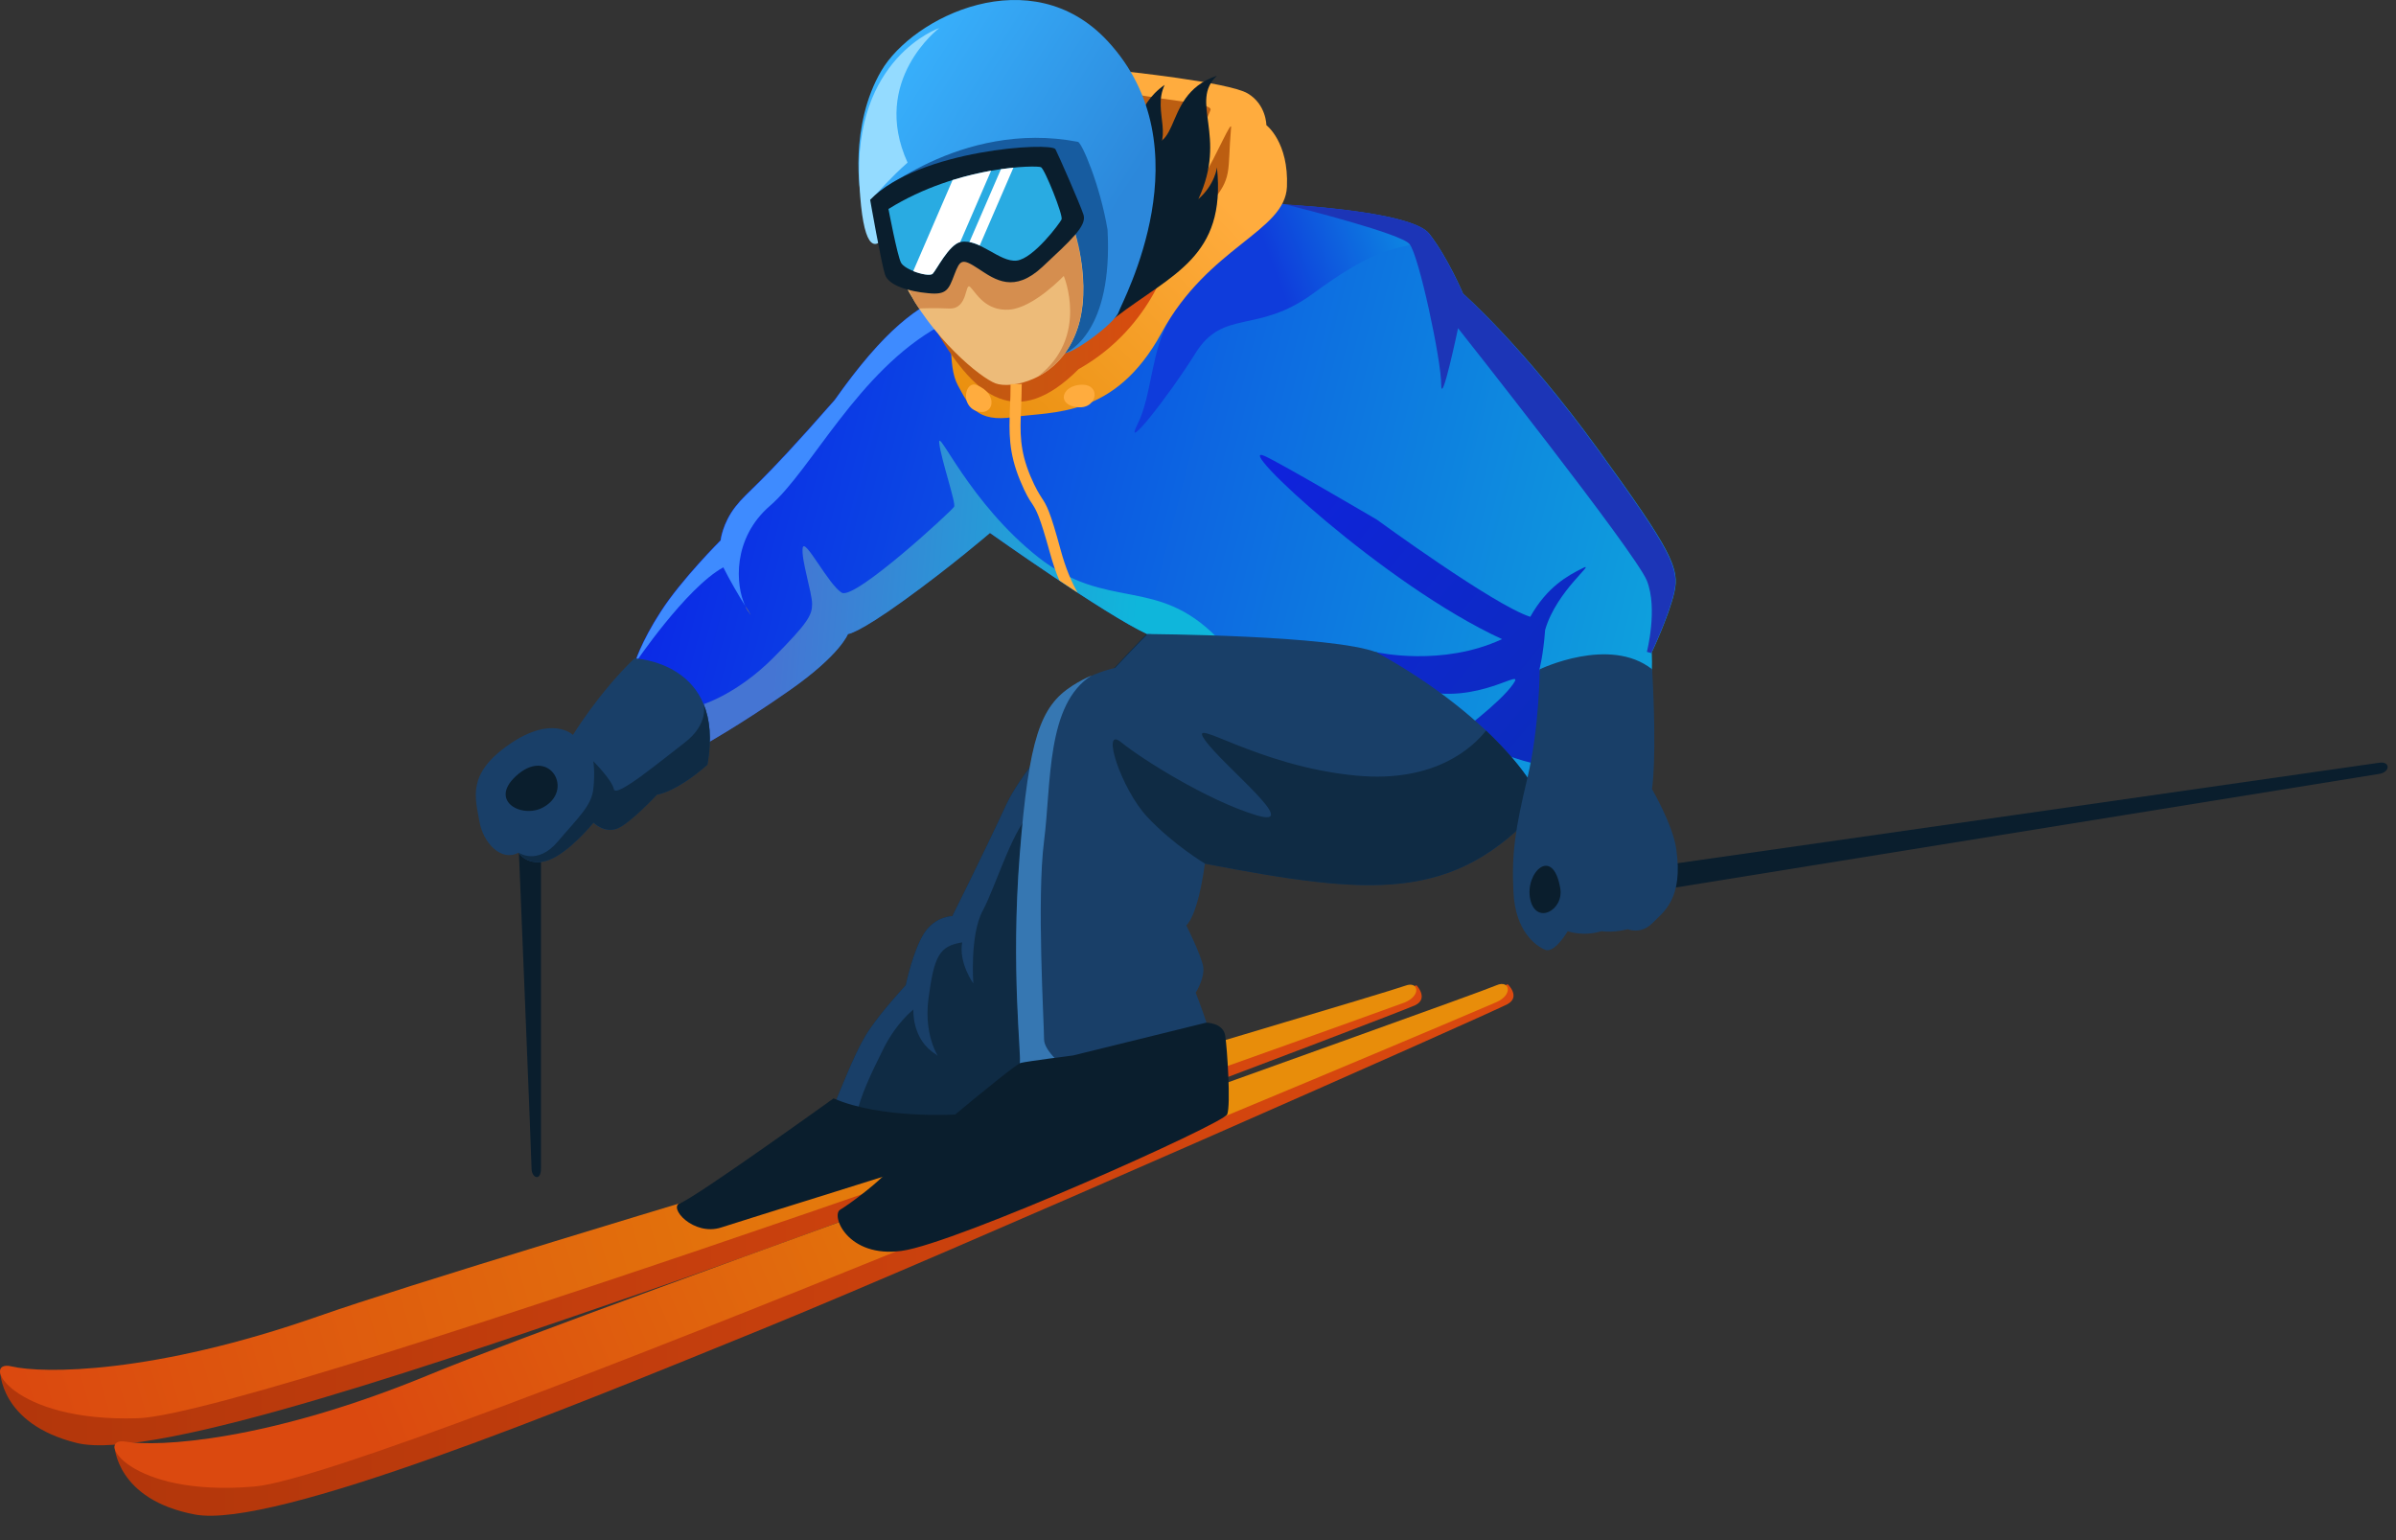 <svg width="84" height="54" viewBox="0 0 84 54" fill="none" xmlns="http://www.w3.org/2000/svg">
<rect x="0" y="0" width="84" height="54" fill="#333333" stroke="none"/>
<path d="M4.015 50.708C4.015 50.708 4.076 52.58 6.83 53.101C9.584 53.623 19.94 49.365 26.698 46.611C33.457 43.857 52.397 35.465 52.857 35.204C53.318 34.943 52.857 34.506 52.857 34.506C52.857 34.506 47.066 37.237 43.077 38.319C39.087 39.4 20.201 47.532 13.78 50.025C7.359 52.51 4.015 50.708 4.015 50.708Z" fill="url(#paint0_linear_235_73)"/>
<path d="M0.004 48.046C0.004 48.046 -0.034 49.918 2.689 50.593C5.412 51.268 15.983 47.578 22.88 45.2C29.776 42.822 49.154 35.473 49.621 35.242C50.097 35.005 49.66 34.544 49.66 34.544C49.66 34.544 43.73 36.953 39.687 37.82C35.645 38.679 16.344 45.767 9.792 47.9C3.241 50.025 0.004 48.046 0.004 48.046Z" fill="url(#paint1_linear_235_73)"/>
<path d="M40.208 22.217C40.208 22.217 36.142 26.344 35.291 28.185C34.439 30.018 33.388 32.12 33.388 32.12C33.388 32.12 32.797 32.12 32.406 32.711C32.015 33.302 31.754 34.544 31.754 34.544C31.754 34.544 30.964 35.396 30.511 36.056C30.051 36.708 29.66 37.759 29.269 38.679C29.859 40.773 32.874 41.234 32.874 41.234C32.874 41.234 35.298 38.15 35.628 37.759C35.958 37.367 35.705 36.033 35.705 36.033L48.278 22.877L40.208 22.217Z" fill="#0F2B44"/>
<path d="M18.176 29.497C18.176 29.497 18.636 40.643 18.636 40.973C18.636 41.303 18.966 41.433 18.966 40.973C18.966 40.513 18.966 29.896 18.966 29.896L18.176 29.497Z" fill="#0A1E2D"/>
<path d="M34.241 9.958C32.73 10.418 31.487 10.879 29.255 14.024C26.501 17.169 26.24 17.169 25.78 17.76C25.319 18.351 25.258 18.941 25.258 18.941C25.258 18.941 23.885 20.314 23.164 21.434C22.443 22.547 22.243 23.268 22.243 23.268L24.606 26.152C24.606 26.152 25.918 25.431 27.69 24.188C29.462 22.946 29.723 22.224 29.723 22.224C29.723 22.224 30.052 22.224 31.686 21.043C33.328 19.862 34.701 18.68 34.701 18.68C34.701 18.68 38.767 21.565 40.209 22.224C44.275 22.355 48.272 22.877 48.272 22.877C48.272 22.877 51.877 24.779 53.979 28.315C54.961 28.055 56.733 26.674 57.385 25.761C58.037 24.84 57.907 22.877 57.907 22.877C57.907 22.877 58.497 21.634 58.697 20.782C58.896 19.931 58.628 19.34 56.012 15.735C53.396 12.129 51.294 10.296 51.294 10.296C51.294 10.296 50.773 9.053 50.113 8.201C49.461 7.35 44.605 7.15 44.605 7.15L38.245 9.774L34.241 9.958Z" fill="url(#paint2_linear_235_73)"/>
<path d="M44.336 15.988C44.903 16.241 48.271 18.22 48.271 18.22C48.271 18.22 52.398 21.235 53.649 21.626C54.239 20.575 54.96 20.184 55.482 19.923C56.004 19.662 54.562 20.713 54.17 22.086C54.101 23.007 53.971 23.459 53.971 23.459C53.971 23.459 55.022 26.014 54.692 26.674C54.362 27.334 51.086 25.753 51.086 25.753C51.086 25.753 52.598 24.641 53.05 23.981C53.511 23.329 51.807 24.771 49.706 24.181C47.611 23.59 48.263 22.869 48.263 22.869C48.263 22.869 50.557 23.39 52.659 22.409C48.532 20.514 43.154 15.466 44.336 15.988Z" fill="url(#paint3_linear_235_73)"/>
<path d="M26.126 21.243C26.157 21.304 26.18 21.35 26.21 21.396C26.402 21.688 26.318 21.557 26.126 21.243Z" fill="#FFCD03"/>
<path d="M25.358 19.892C25.596 20.368 25.918 20.913 26.125 21.242C25.787 20.529 25.665 18.88 27 17.729C28.442 16.486 30.083 13.011 32.929 11.439C33.911 10.894 33.842 10.526 33.328 10.273C32.178 10.725 31.027 11.531 29.262 14.032C26.509 17.177 26.248 17.177 25.787 17.767C25.327 18.358 25.266 18.949 25.266 18.949C25.266 18.949 23.893 20.322 23.172 21.442C22.45 22.554 22.251 23.275 22.251 23.275C22.251 23.275 24.046 20.613 25.358 19.892Z" fill="#3E8BFF"/>
<path d="M32.928 15.535C32.997 16.126 33.519 17.629 33.45 17.767C33.381 17.898 29.975 21.043 29.514 20.782C29.054 20.521 28.203 18.818 28.141 19.21C28.08 19.601 28.471 20.782 28.471 21.174C28.471 21.565 28.341 21.826 27.098 23.076C25.855 24.319 24.674 24.687 24.674 24.687C24.674 24.687 24.827 25.209 24.298 25.776L24.612 26.16C24.612 26.16 25.924 25.439 27.696 24.196C29.468 22.953 29.729 22.232 29.729 22.232C29.729 22.232 30.059 22.232 31.693 21.051C33.335 19.869 34.708 18.688 34.708 18.688C34.708 18.688 38.773 21.572 40.216 22.232C41.052 22.263 41.88 22.301 42.67 22.355C40.538 20.184 38.835 21.442 36.411 19.547C33.979 17.629 32.867 14.944 32.928 15.535Z" fill="url(#paint4_linear_235_73)"/>
<path d="M41.068 11.078C40.339 12.26 40.4 13.832 39.879 14.876C39.357 15.919 40.93 13.955 41.912 12.382C42.894 10.81 44.075 11.73 46.039 10.288C48.003 8.846 48.662 8.777 49.445 8.585C49.184 7.994 49.184 7.994 44.957 7.143C41.022 8.846 41.068 11.078 41.068 11.078Z" fill="url(#paint5_linear_235_73)"/>
<path d="M22.243 23.084C22.243 23.084 25.457 23.206 24.797 26.812C23.685 27.794 23.025 27.863 23.025 27.863C23.025 27.863 22.105 28.845 21.652 29.044C21.192 29.244 20.801 28.845 20.801 28.845C20.801 28.845 19.949 29.896 19.228 30.157C18.507 30.417 18.177 29.896 18.177 29.896C17.586 30.226 16.934 29.566 16.804 28.783C16.674 27.993 16.344 27.142 17.855 26.098C19.366 25.055 20.087 25.768 20.087 25.768C20.087 25.768 21 24.273 22.243 23.084Z" fill="#193F68"/>
<path d="M39.288 2.486C39.288 2.486 43.093 2.878 43.745 3.277C44.397 3.668 44.397 4.389 44.397 4.389C44.397 4.389 45.187 4.98 45.118 6.552C45.049 8.125 42.364 8.646 40.723 11.669C39.081 14.684 36.879 14.415 35.544 14.622C34.233 14.822 33.972 14.231 33.581 13.51C33.189 12.789 33.45 11.477 33.189 10.426C32.929 9.375 39.288 2.486 39.288 2.486Z" fill="url(#paint6_linear_235_73)"/>
<path d="M32.89 11.707C34.209 13.924 35.651 15.105 37.815 12.942C40.499 11.431 41.067 8.769 41.067 8.769L37.937 10.165L32.89 11.707Z" fill="url(#paint7_linear_235_73)"/>
<path d="M39.152 11.078C39.152 11.078 41.652 8.063 42.435 7.143C43.225 6.222 43.026 6.03 43.156 4.519C43.225 4.059 42.634 5.501 42.174 6.222C41.714 6.943 40.993 7.733 40.993 7.733C40.993 7.733 42.304 4.128 42.435 3.867C42.565 3.606 40.862 3.537 39.681 3.276C38.499 3.016 39.159 7.933 39.159 7.933L39.152 11.078Z" fill="#BC5E11"/>
<path d="M40.239 5.662C41.29 4.872 40.37 3.959 40.83 2.977C39.779 3.698 39.772 4.926 39.772 4.926L40.239 5.662Z" fill="#0A1E2D"/>
<path d="M39.388 4.749C41.682 5.931 40.501 3.376 42.664 2.655C41.682 3.576 43.055 4.749 42.012 6.982C42.603 6.46 42.664 5.869 42.664 5.869C42.994 9.015 41.092 9.605 39.12 11.117C37.156 12.628 36.565 9.283 36.565 9.283L39.388 4.749Z" fill="#0A1E2D"/>
<path d="M30.703 7.404C30.703 7.404 30.373 7.335 30.243 7.074C30.113 6.813 29.783 4.389 30.895 2.486C32.008 0.584 36.15 -1.441 38.827 1.435C42.302 5.171 39.349 10.549 39.218 10.94C39.088 11.331 37.661 12.375 37.324 12.382C36.986 12.382 37.684 11.907 37.83 11.293C37.976 10.679 38.006 9.045 37.692 8.224C37.661 6.713 35.674 5.762 35.674 5.762L30.703 7.404Z" fill="url(#paint8_linear_235_73)"/>
<path d="M37.786 4.972C33.659 4.182 30.506 7.005 30.506 7.005L30.751 7.381L35.684 5.762C35.684 5.762 37.663 6.713 37.702 8.224C38.016 9.045 37.978 10.679 37.84 11.293C37.702 11.907 36.996 12.382 37.333 12.382C37.471 12.329 39.021 11.63 38.829 8.056C38.568 6.483 37.916 4.972 37.786 4.972Z" fill="#175CA0"/>
<path d="M31.688 6.813H30.713C30.713 6.813 31.227 6.222 31.818 5.701C30.506 2.816 32.93 0.983 32.93 0.983C32.93 0.983 29.885 2.018 30.13 6.483C30.376 10.94 31.688 6.813 31.688 6.813Z" fill="#94DBFF"/>
<path d="M31.686 9.897C32.667 11.861 34.37 13.242 34.9 13.441C35.421 13.64 37.063 13.372 37.723 11.669C38.375 9.966 37.592 7.864 37.592 7.864L34.708 7.342L31.686 9.897Z" fill="#EDBB79"/>
<path d="M36.396 13.195C36.91 12.927 37.417 12.451 37.716 11.669C38.368 9.966 37.585 7.864 37.585 7.864L34.701 7.342L31.725 9.866L32.054 10.556C32.108 10.641 32.162 10.733 32.223 10.817C32.346 10.81 32.722 10.794 33.274 10.817C33.957 10.848 33.819 9.866 34.018 10.066C34.218 10.265 34.54 10.917 35.392 10.856C36.243 10.787 37.294 9.674 37.294 9.674C37.294 9.674 38.191 11.807 36.396 13.195Z" fill="#D58E4F"/>
<path d="M30.506 7.005C30.506 7.005 30.897 9.237 31.027 9.628C31.158 10.02 31.879 10.219 32.539 10.28C33.191 10.349 33.26 10.15 33.459 9.628C33.659 9.107 33.72 9.038 34.311 9.429C34.901 9.82 35.553 10.28 36.543 9.36C37.525 8.439 38.116 7.918 37.985 7.526C37.855 7.135 37.134 5.494 37.003 5.233C36.865 4.972 32.209 5.24 30.506 7.005Z" fill="#0A1E2D"/>
<path d="M48.272 22.877C48.272 22.877 41.322 22.807 40.669 22.877C40.017 22.945 39.688 23.337 39.688 23.337C39.688 23.337 38.706 23.337 37.593 24.058C36.481 24.779 36.082 25.891 35.76 29.957C35.438 34.023 35.829 37.038 35.76 37.298C38.713 38.411 42.25 37.099 42.511 37.038C42.771 36.976 41.92 34.805 41.92 34.805C41.92 34.805 42.25 34.284 42.181 33.885C42.112 33.493 41.59 32.443 41.59 32.443C41.59 32.443 41.981 32.182 42.242 30.279C48.08 31.392 50.964 31.652 53.979 28.315C54.24 27.985 52.537 25.232 48.272 22.877Z" fill="#193F68"/>
<path d="M35.291 28.185C34.439 30.018 33.388 32.12 33.388 32.12C33.388 32.12 32.797 32.12 32.406 32.711C32.015 33.302 31.754 34.544 31.754 34.544C31.754 34.544 30.964 35.396 30.511 36.056C30.051 36.708 29.66 37.759 29.269 38.679C29.437 39.27 29.79 39.73 30.22 40.083C30.22 40.083 29.921 39.592 30.051 39.001C30.181 38.411 30.511 37.69 30.972 36.769C31.432 35.849 32.023 35.396 32.023 35.396C32.023 35.396 31.953 36.447 32.813 36.968C33.074 37.229 32.352 36.508 32.552 35.005C32.751 33.493 32.943 33.171 33.733 33.041C33.603 33.762 34.124 34.483 34.124 34.483C34.124 34.483 33.994 32.78 34.454 31.928C34.915 31.077 35.567 28.845 36.226 28.453C36.395 28.354 36.449 28.108 36.441 27.794C43.806 25.6 48.385 25.017 48.293 22.884C46.751 22.263 40.231 22.232 40.231 22.232C40.231 22.232 36.142 26.352 35.291 28.185Z" fill="#193F68"/>
<path d="M52.467 34.544C51.308 35.043 20.8 45.821 15.092 48.184C9.385 50.547 5.519 50.738 4.406 50.547C3.294 50.355 4.475 52.511 8.932 52.119C13.389 51.728 51.876 35.404 52.467 35.135C53.057 34.874 52.927 34.345 52.467 34.544Z" fill="url(#paint9_linear_235_73)"/>
<path d="M49.269 34.56C48.087 34.989 17.034 44.087 11.204 46.136C5.374 48.184 1.508 48.169 0.403 47.908C-0.701 47.647 0.365 49.872 4.837 49.726C9.309 49.58 48.632 35.381 49.238 35.151C49.837 34.913 49.737 34.383 49.269 34.56Z" fill="url(#paint10_linear_235_73)"/>
<path d="M19.028 28.315C18.276 28.714 17.064 28.055 18.177 27.134C19.289 26.221 20.141 27.725 19.028 28.315Z" fill="#0A1E2D"/>
<path d="M38.275 23.682C38.06 23.774 37.822 23.897 37.584 24.05C36.472 24.771 36.073 25.884 35.751 29.949C35.429 34.015 35.82 37.03 35.751 37.291C36.388 37.529 37.048 37.659 37.692 37.713C37.278 37.406 36.603 36.853 36.603 36.439C36.603 35.849 36.342 31.522 36.603 29.489C36.863 27.464 36.672 24.687 38.275 23.682Z" fill="#3677B2"/>
<path d="M53.978 28.315C54.139 28.116 53.556 26.996 52.098 25.615C51.661 26.175 50.334 27.456 47.557 27.195C44.013 26.866 41.589 25.032 42.248 25.953C42.901 26.873 45.724 29.098 44.02 28.576C42.318 28.055 40.024 26.612 39.303 26.022C38.582 25.431 39.303 27.663 40.223 28.645C41.144 29.627 42.256 30.287 42.256 30.287C48.071 31.399 50.963 31.66 53.978 28.315Z" fill="#0F2B44"/>
<path d="M37.785 13.502C37.202 13.594 37.064 14.208 37.785 14.277C38.506 14.354 38.637 13.364 37.785 13.502Z" fill="#FFAC3E"/>
<path d="M34.242 13.502C33.836 13.334 33.652 14.216 34.242 14.415C34.833 14.615 35.032 13.824 34.242 13.502Z" fill="#FFAC3E"/>
<path d="M37.186 19.286C36.81 17.898 36.695 17.721 36.519 17.453C36.427 17.307 36.319 17.146 36.128 16.701C35.744 15.781 35.759 15.167 35.798 14.315C35.805 14.047 35.821 13.778 35.821 13.464H35.429C35.429 13.771 35.422 14.039 35.407 14.3C35.376 15.167 35.353 15.857 35.767 16.855C35.967 17.338 36.089 17.522 36.189 17.668C36.335 17.898 36.442 18.059 36.81 19.386C36.91 19.747 37.017 20.069 37.14 20.353C37.347 20.491 37.562 20.637 37.777 20.775C37.562 20.399 37.355 19.908 37.186 19.286Z" fill="#FFAC3E"/>
<path d="M24.667 24.687C24.667 24.687 24.866 25.37 24.015 26.029C23.163 26.681 21.591 27.993 21.522 27.671C21.453 27.341 20.8 26.689 20.8 26.689C20.8 26.689 20.869 27.08 20.8 27.671C20.731 28.262 20.279 28.653 19.558 29.504C18.837 30.356 18.185 29.896 18.185 29.896C18.185 29.896 18.514 30.417 19.235 30.157C19.957 29.896 20.808 28.845 20.808 28.845C20.808 28.845 21.199 29.236 21.66 29.044C22.12 28.845 23.033 27.863 23.033 27.863C23.033 27.863 23.685 27.794 24.805 26.812C24.966 25.891 24.882 25.201 24.667 24.687Z" fill="#0F2B44"/>
<path d="M58.236 30.348C58.236 30.348 83.022 26.804 83.413 26.743C83.805 26.681 83.805 27.073 83.413 27.134C83.022 27.195 58.236 31.2 58.236 31.2V30.348Z" fill="#0A1E2D"/>
<path d="M53.98 23.467C53.98 23.467 56.427 22.286 57.922 23.467C58.099 26.681 57.915 27.663 57.915 27.663C57.915 27.663 58.644 28.914 58.766 29.758C59.027 31.53 58.306 31.99 57.915 32.381C57.524 32.772 57.063 32.581 57.063 32.581C57.063 32.581 56.603 32.711 56.143 32.65C55.491 32.849 54.961 32.65 54.961 32.65C54.961 32.65 54.501 33.44 54.171 33.302C53.841 33.164 53.12 32.65 53.059 31.269C52.99 29.896 53.128 29.044 53.55 27.272C53.972 25.5 53.98 23.467 53.98 23.467Z" fill="#193F68"/>
<path d="M54.699 31.139C54.837 31.913 53.848 32.45 53.648 31.53C53.449 30.609 54.439 29.627 54.699 31.139Z" fill="#0A1E2D"/>
<path d="M37.616 37.007C37.616 37.007 36.043 37.206 35.782 37.268C35.522 37.337 31.356 40.843 30.965 41.234C30.574 41.625 29.784 42.216 29.454 42.415C29.124 42.615 29.715 44.118 31.617 43.857C33.52 43.596 42.894 39.4 43.024 39.071C43.154 38.741 43.024 36.777 42.955 36.316C42.886 35.856 42.288 35.856 42.288 35.856L37.616 37.007Z" fill="#0A1E2D"/>
<path d="M51.286 10.288C51.286 10.288 50.764 9.045 50.104 8.194C49.575 7.503 46.284 7.243 45.057 7.166C45.678 7.319 49.115 8.194 49.414 8.554C49.744 8.946 50.526 12.62 50.526 13.472C50.526 14.323 51.117 11.508 51.117 11.508C51.117 11.508 57.346 19.378 57.737 20.36C58.128 21.342 57.737 22.854 57.737 22.854C57.737 22.854 57.799 22.877 57.898 22.899C57.898 22.892 57.898 22.884 57.898 22.884C57.898 22.884 58.489 21.641 58.688 20.79C58.888 19.938 58.619 19.348 56.004 15.742C53.388 12.137 51.286 10.288 51.286 10.288Z" fill="#1C35B7"/>
<path d="M31.148 7.327C31.148 7.327 31.455 8.946 31.586 9.206C31.716 9.467 32.568 9.728 32.698 9.598C32.828 9.467 33.273 8.562 33.68 8.485C34.332 8.355 35.053 9.206 35.644 9.137C36.234 9.068 37.155 7.826 37.216 7.695C37.285 7.565 36.626 5.923 36.495 5.862C36.373 5.793 33.619 5.793 31.148 7.327Z" fill="#29ABE2"/>
<path d="M33.396 6.314L32.016 9.506C32.3 9.621 32.622 9.674 32.698 9.598C32.829 9.467 33.258 8.593 33.665 8.485L34.747 5.984C34.332 6.061 33.88 6.161 33.396 6.314Z" fill="white"/>
<path d="M35.092 5.931L33.987 8.485C34.11 8.508 34.233 8.554 34.348 8.608L35.529 5.877C35.399 5.892 35.253 5.908 35.092 5.931Z" fill="white"/>
<path d="M29.224 38.511C29.224 38.511 24.314 42.039 23.854 42.177C23.394 42.315 24.307 43.359 25.289 43.036C26.079 42.776 32.415 40.819 33.474 40.451C34.532 40.083 33.474 39.078 33.474 39.078C33.474 39.078 30.866 39.232 29.224 38.511Z" fill="#0A1E2D"/>
<defs>
<linearGradient id="paint0_linear_235_73" x1="4.015" y1="43.823" x2="53.064" y2="43.823" gradientUnits="userSpaceOnUse">
<stop stop-color="#B2360B"/>
<stop offset="1" stop-color="#DB490F"/>
</linearGradient>
<linearGradient id="paint1_linear_235_73" x1="0.005" y1="42.602" x2="49.846" y2="42.602" gradientUnits="userSpaceOnUse">
<stop stop-color="#B2360B"/>
<stop offset="1" stop-color="#DB490F"/>
</linearGradient>
<linearGradient id="paint2_linear_235_73" x1="18.25" y1="12.142" x2="64.145" y2="23.944" gradientUnits="userSpaceOnUse">
<stop stop-color="#0A13E8"/>
<stop offset="1" stop-color="#0FB6DB"/>
</linearGradient>
<linearGradient id="paint3_linear_235_73" x1="59.805" y1="28.204" x2="45.25" y2="16.14" gradientUnits="userSpaceOnUse">
<stop stop-color="#0B30B2"/>
<stop offset="1" stop-color="#0F23DB"/>
</linearGradient>
<linearGradient id="paint4_linear_235_73" x1="27.364" y1="20.679" x2="39.853" y2="21.761" gradientUnits="userSpaceOnUse">
<stop stop-color="#4575D3"/>
<stop offset="1" stop-color="#0FB6DB"/>
</linearGradient>
<linearGradient id="paint5_linear_235_73" x1="53.795" y1="6.843" x2="44.944" y2="10.187" gradientUnits="userSpaceOnUse">
<stop stop-color="#0ACDE8"/>
<stop offset="1" stop-color="#0F3CDB"/>
</linearGradient>
<linearGradient id="paint6_linear_235_73" x1="32.7" y1="14.489" x2="41.617" y2="5.703" gradientUnits="userSpaceOnUse">
<stop stop-color="#E88D0A"/>
<stop offset="1" stop-color="#FFAC3E"/>
</linearGradient>
<linearGradient id="paint7_linear_235_73" x1="32.891" y1="11.426" x2="41.069" y2="11.426" gradientUnits="userSpaceOnUse">
<stop stop-color="#BC5E11"/>
<stop offset="1" stop-color="#DB490F"/>
</linearGradient>
<linearGradient id="paint8_linear_235_73" x1="30.591" y1="2.125" x2="39.049" y2="7.435" gradientUnits="userSpaceOnUse">
<stop stop-color="#39B4FF"/>
<stop offset="1" stop-color="#2C88DB"/>
</linearGradient>
<linearGradient id="paint9_linear_235_73" x1="42.361" y1="36.837" x2="12.594" y2="49.556" gradientUnits="userSpaceOnUse">
<stop stop-color="#E88D0A"/>
<stop offset="1" stop-color="#DB490F"/>
</linearGradient>
<linearGradient id="paint10_linear_235_73" x1="40.564" y1="37.738" x2="0.963" y2="49.408" gradientUnits="userSpaceOnUse">
<stop stop-color="#E88D0A"/>
<stop offset="1" stop-color="#DB490F"/>
</linearGradient>
</defs>
</svg>
